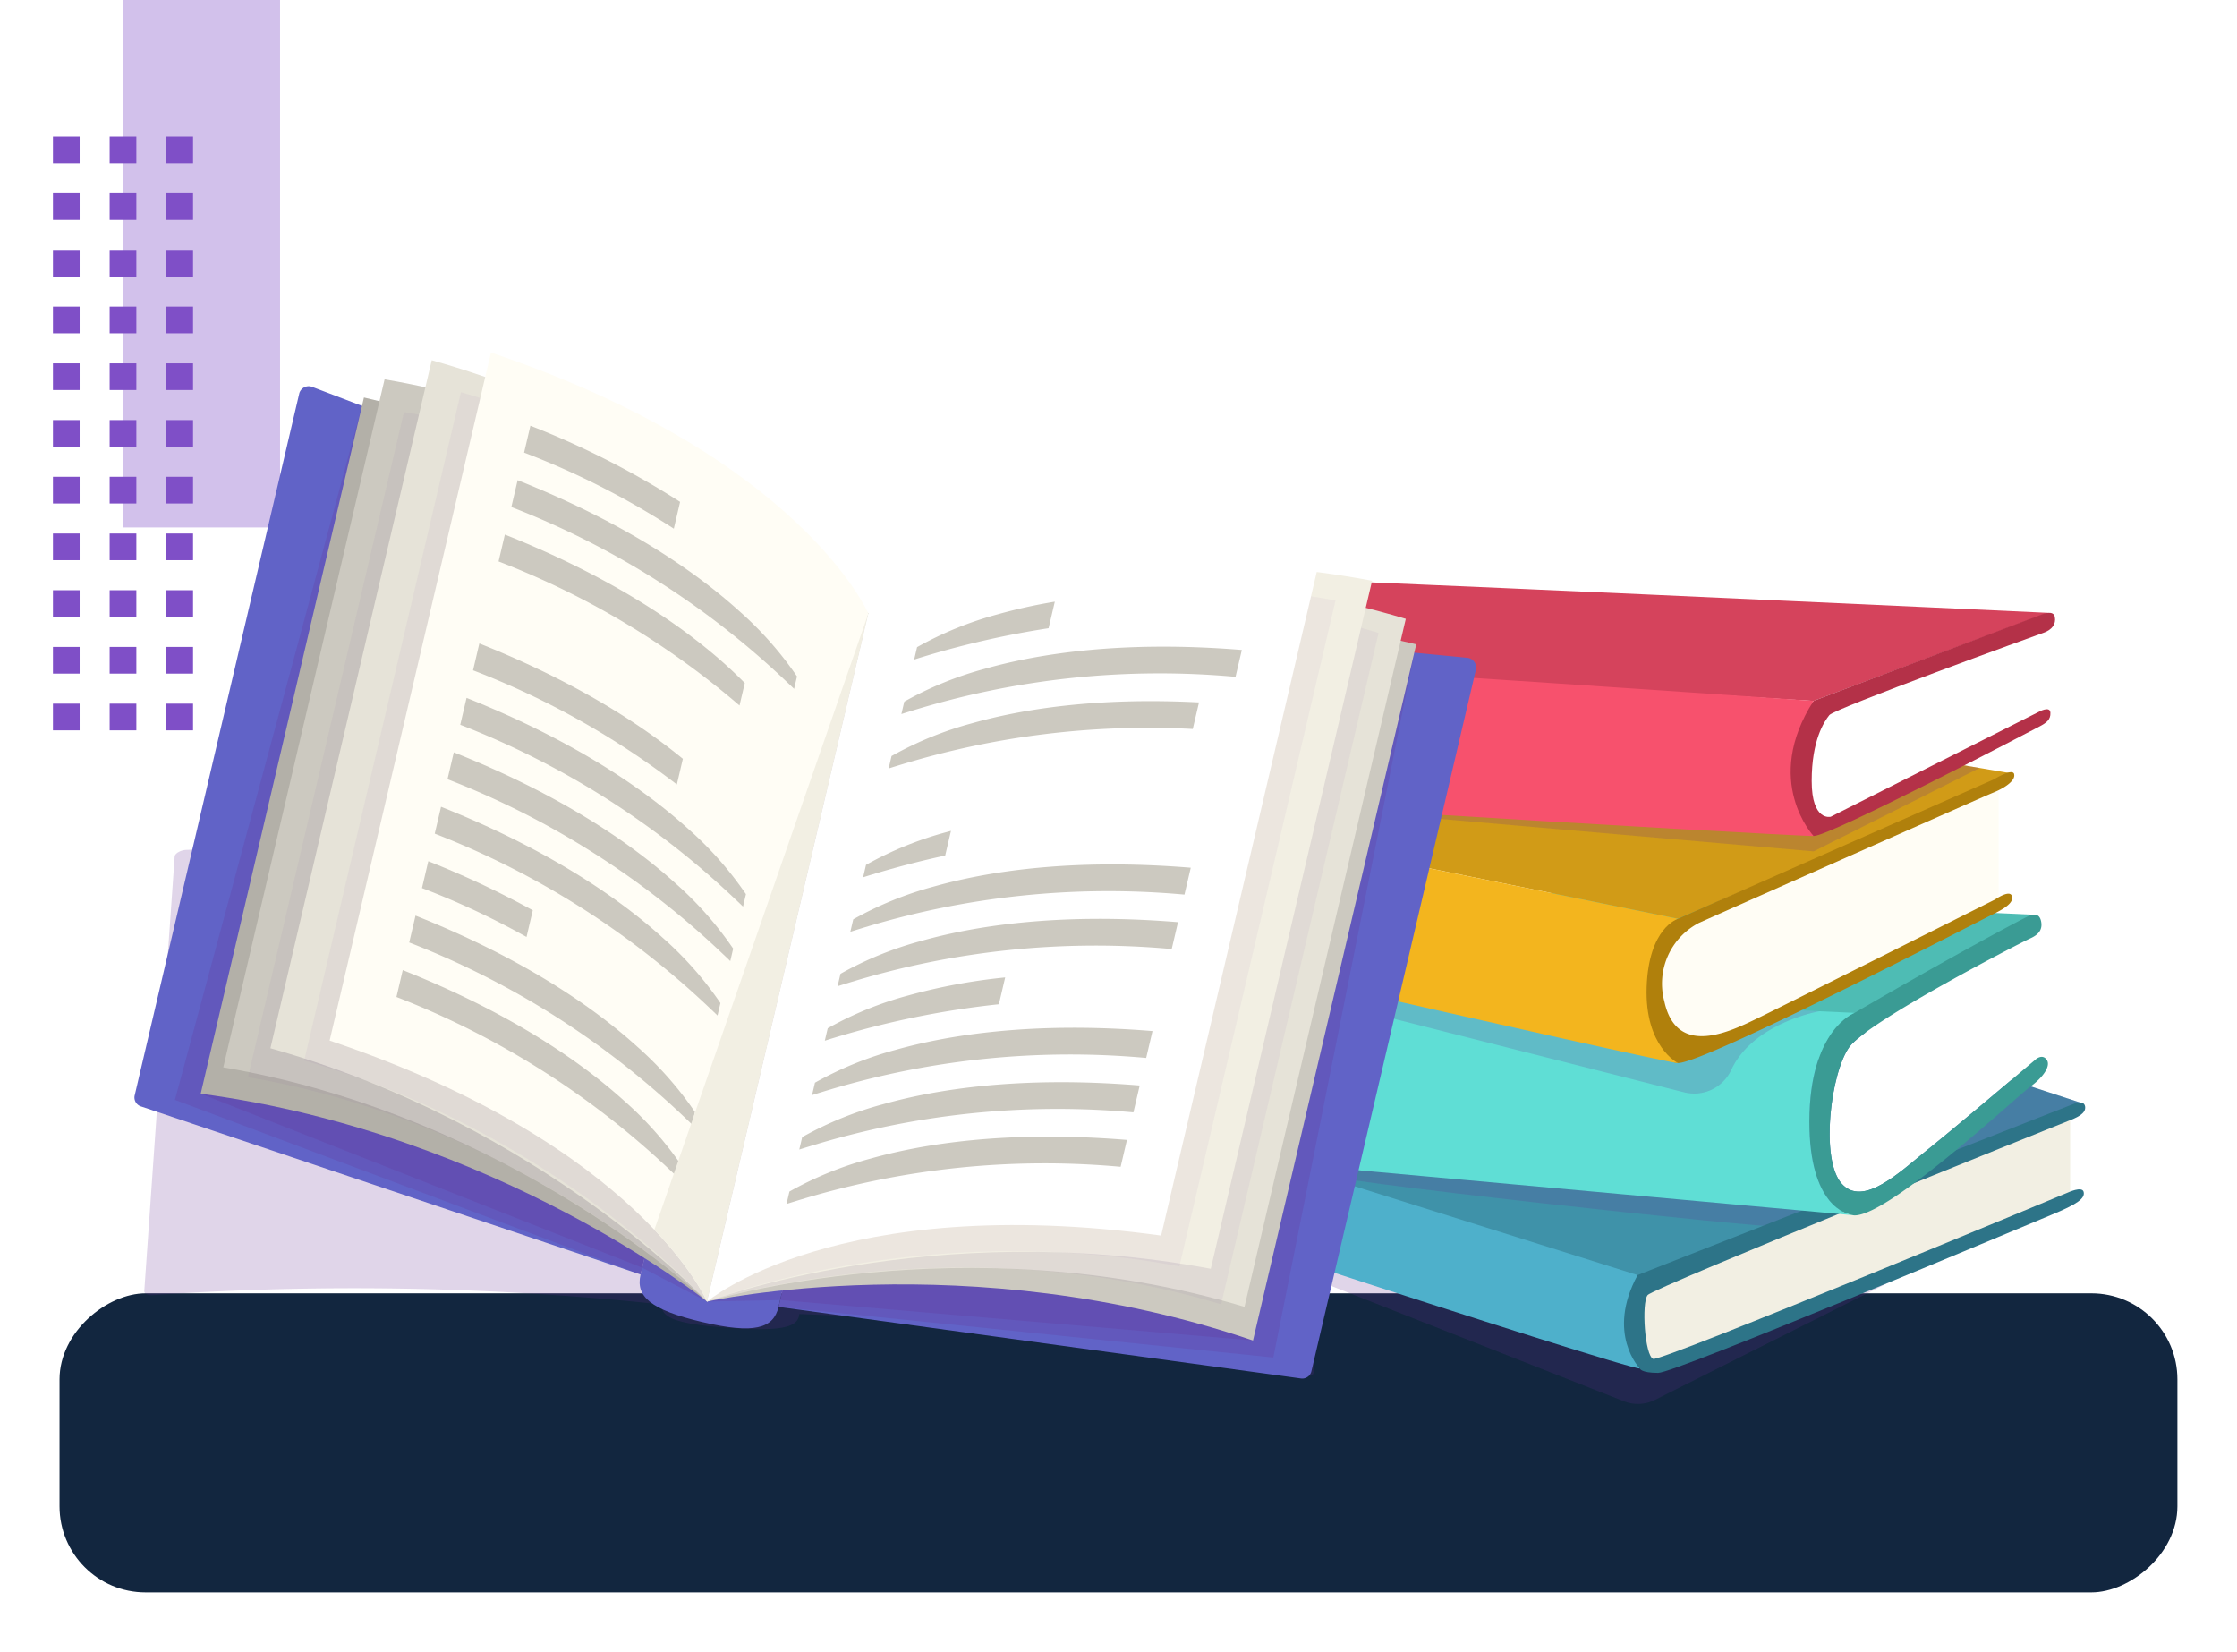 <svg xmlns="http://www.w3.org/2000/svg" xmlns:xlink="http://www.w3.org/1999/xlink" width="337.94" height="249.53" viewBox="0 0 337.94 249.53">
  <defs>
    <filter id="Rectángulo_45262" x="0" y="186.355" width="337.94" height="63.175" filterUnits="userSpaceOnUse">
      <feOffset dy="3" input="SourceAlpha"/>
      <feGaussianBlur stdDeviation="3" result="blur"/>
      <feFlood flood-opacity="0.161"/>
      <feComposite operator="in" in2="blur"/>
      <feComposite in="SourceGraphic"/>
    </filter>
  </defs>
  <g id="Grupo_154101" data-name="Grupo 154101" transform="translate(-277 -13079.745)">
    <g id="Grupo_152705" data-name="Grupo 152705" transform="translate(75.106 10863.241)">
      <g transform="matrix(1, 0, 0, 1, 201.89, 2216.5)" filter="url(#Rectángulo_45262)">
        <rect id="Rectángulo_45262-2" data-name="Rectángulo 45262" width="45.175" height="319.94" rx="13" transform="translate(328.94 192.36) rotate(90)" fill="#12263f"/>
      </g>
      <g id="Grupo_152570" data-name="Grupo 152570" transform="translate(209.894 2216.504)">
        <g id="Grupo_152551" data-name="Grupo 152551" transform="translate(0 110.318) rotate(-90)">
          <rect id="Rectángulo_45220" data-name="Rectángulo 45220" width="79.672" height="23.725" transform="translate(110.318 34.307) rotate(180)" fill="#d2c1eb"/>
          <g id="Grupo_152556" data-name="Grupo 152556" transform="translate(0 0)">
            <rect id="Rectángulo_45221" data-name="Rectángulo 45221" width="4.032" height="4.031" transform="translate(85.668)" fill="#7f4fc7"/>
            <rect id="Rectángulo_45222" data-name="Rectángulo 45222" width="4.031" height="4.031" transform="translate(77.102)" fill="#7f4fc7"/>
            <rect id="Rectángulo_45223" data-name="Rectángulo 45223" width="4.031" height="4.031" transform="translate(68.535)" fill="#7f4fc7"/>
            <rect id="Rectángulo_45224" data-name="Rectángulo 45224" width="4.031" height="4.031" transform="translate(59.968)" fill="#7f4fc7"/>
            <rect id="Rectángulo_45225" data-name="Rectángulo 45225" width="4.031" height="4.031" transform="translate(51.401)" fill="#7f4fc7"/>
            <rect id="Rectángulo_45226" data-name="Rectángulo 45226" width="4.031" height="4.031" transform="translate(42.834)" fill="#7f4fc7"/>
            <rect id="Rectángulo_45227" data-name="Rectángulo 45227" width="4.031" height="4.031" transform="translate(34.267)" fill="#7f4fc7"/>
            <rect id="Rectángulo_45228" data-name="Rectángulo 45228" width="4.031" height="4.031" transform="translate(25.701)" fill="#7f4fc7"/>
            <rect id="Rectángulo_45229" data-name="Rectángulo 45229" width="4.032" height="4.031" transform="translate(17.134)" fill="#7f4fc7"/>
            <rect id="Rectángulo_45230" data-name="Rectángulo 45230" width="4.031" height="4.031" transform="translate(8.567)" fill="#7f4fc7"/>
            <rect id="Rectángulo_45231" data-name="Rectángulo 45231" width="4.032" height="4.031" fill="#7f4fc7"/>
            <rect id="Rectángulo_45232" data-name="Rectángulo 45232" width="4.032" height="4.032" transform="translate(85.668 8.567)" fill="#7f4fc7"/>
            <rect id="Rectángulo_45233" data-name="Rectángulo 45233" width="4.031" height="4.032" transform="translate(77.102 8.567)" fill="#7f4fc7"/>
            <rect id="Rectángulo_45234" data-name="Rectángulo 45234" width="4.031" height="4.032" transform="translate(68.535 8.567)" fill="#7f4fc7"/>
            <rect id="Rectángulo_45235" data-name="Rectángulo 45235" width="4.031" height="4.032" transform="translate(59.968 8.567)" fill="#7f4fc7"/>
            <rect id="Rectángulo_45236" data-name="Rectángulo 45236" width="4.031" height="4.032" transform="translate(51.401 8.567)" fill="#7f4fc7"/>
            <rect id="Rectángulo_45237" data-name="Rectángulo 45237" width="4.031" height="4.032" transform="translate(42.834 8.567)" fill="#7f4fc7"/>
            <rect id="Rectángulo_45238" data-name="Rectángulo 45238" width="4.031" height="4.032" transform="translate(34.267 8.567)" fill="#7f4fc7"/>
            <rect id="Rectángulo_45239" data-name="Rectángulo 45239" width="4.031" height="4.032" transform="translate(25.701 8.567)" fill="#7f4fc7"/>
            <rect id="Rectángulo_45240" data-name="Rectángulo 45240" width="4.032" height="4.032" transform="translate(17.134 8.567)" fill="#7f4fc7"/>
            <rect id="Rectángulo_45241" data-name="Rectángulo 45241" width="4.031" height="4.032" transform="translate(8.567 8.567)" fill="#7f4fc7"/>
            <rect id="Rectángulo_45242" data-name="Rectángulo 45242" width="4.032" height="4.032" transform="translate(0 8.567)" fill="#7f4fc7"/>
            <rect id="Rectángulo_45243" data-name="Rectángulo 45243" width="4.032" height="4.031" transform="translate(85.668 17.134)" fill="#7f4fc7"/>
            <rect id="Rectángulo_45244" data-name="Rectángulo 45244" width="4.031" height="4.031" transform="translate(77.102 17.134)" fill="#7f4fc7"/>
            <rect id="Rectángulo_45245" data-name="Rectángulo 45245" width="4.031" height="4.031" transform="translate(68.535 17.134)" fill="#7f4fc7"/>
            <rect id="Rectángulo_45246" data-name="Rectángulo 45246" width="4.031" height="4.031" transform="translate(59.968 17.134)" fill="#7f4fc7"/>
            <rect id="Rectángulo_45247" data-name="Rectángulo 45247" width="4.031" height="4.031" transform="translate(51.401 17.134)" fill="#7f4fc7"/>
            <rect id="Rectángulo_45248" data-name="Rectángulo 45248" width="4.031" height="4.031" transform="translate(42.834 17.134)" fill="#7f4fc7"/>
            <rect id="Rectángulo_45249" data-name="Rectángulo 45249" width="4.031" height="4.031" transform="translate(34.267 17.134)" fill="#7f4fc7"/>
            <rect id="Rectángulo_45250" data-name="Rectángulo 45250" width="4.031" height="4.031" transform="translate(25.701 17.134)" fill="#7f4fc7"/>
            <rect id="Rectángulo_45251" data-name="Rectángulo 45251" width="4.032" height="4.031" transform="translate(17.134 17.134)" fill="#7f4fc7"/>
            <rect id="Rectángulo_45252" data-name="Rectángulo 45252" width="4.031" height="4.031" transform="translate(8.567 17.134)" fill="#7f4fc7"/>
            <rect id="Rectángulo_45253" data-name="Rectángulo 45253" width="4.032" height="4.031" transform="translate(0 17.134)" fill="#7f4fc7"/>
          </g>
        </g>
      </g>
    </g>
    <g id="Capa_1" transform="translate(288.298 13068.944)">
      <g id="Grupo_154113" data-name="Grupo 154113" transform="translate(9 64.056)">
        <path id="Trazado_195887" data-name="Trazado 195887" d="M329.758,216.653l-62.321,31.291a5.746,5.746,0,0,1-4.684.211l-85.742-33.771Z" transform="translate(-37.718 -89.751)" fill="#662d91" opacity="0.2"/>
        <g id="Grupo_154109" data-name="Grupo 154109" transform="translate(123.637 33.977)">
          <g id="Grupo_154104" data-name="Grupo 154104" transform="translate(3.735 47.672)">
            <path id="Trazado_195888" data-name="Trazado 195888" d="M348.151,202.6v13.127s-61.079,26.29-63.14,25.458-4.182-10.671-1.3-13.128S348.151,202.6,348.151,202.6Z" transform="translate(-183.088 -169.385)" fill="#f2efe3"/>
            <path id="Trazado_195889" data-name="Trazado 195889" d="M163.4,189.133c.6,1.25,97.169,32.427,98.588,32.072,0,0,47.23-17.777,67.78-26.891L232.6,162.538S162.357,186.957,163.4,189.133Z" transform="translate(-162.762 -162.537)" fill="#3f92a9"/>
            <path id="Trazado_195890" data-name="Trazado 195890" d="M222.965,204.636c.6,1.25,69.518,8.618,70.938,8.263,0,0,25.491-9.471,46.04-18.585l-97.161-31.777S221.924,202.46,222.965,204.636Z" transform="translate(-172.939 -162.537)" fill="#662d91" opacity="0.2"/>
            <path id="Trazado_195891" data-name="Trazado 195891" d="M163.043,207.118c.6,1.25,98.221,33.054,99.641,32.7,0,0-2.878-5.068-.332-14.1l-99.083-31.1S162,204.942,163.043,207.118Z" transform="translate(-162.633 -168.02)" fill="#4eb0cb"/>
            <path id="Trazado_195892" data-name="Trazado 195892" d="M282.488,226.755l65.767-25.815s1.657-.767,1.837.354-1.435,1.748-2.6,2.2-62.531,25.116-63.484,26.281-.424,9.212.847,9.636,62.582-25.1,62.582-25.1,2.224-1.059,2.436-.106-.847,1.8-4.977,3.494-56.652,23.826-59.3,23.826-2.775-.672-2.775-.672S277.686,235.6,282.488,226.755Z" transform="translate(-182.769 -169.058)" fill="#2d7488"/>
          </g>
          <path id="Trazado_195893" data-name="Trazado 195893" d="M321.18,165.217a6.247,6.247,0,0,0,1.032.095c-.029,0-.085-.006-.163-.016Z" transform="translate(-185.998 -115.324)" fill="#692d91"/>
          <g id="Grupo_154106" data-name="Grupo 154106" transform="translate(7.768 45.385)">
            <path id="Trazado_195894" data-name="Trazado 195894" d="M319.542,169.458a1.753,1.753,0,0,1,.633-.367,8.842,8.842,0,0,1,3.935-3.751l-123.629-5.562-27.145,14.813L288.782,190.93C294.919,179.905,310.419,177.583,319.542,169.458Z" transform="translate(-168.496 -159.779)" fill="#4ebcb4"/>
            <g id="Grupo_154105" data-name="Grupo 154105" transform="translate(121.637 5.541)">
              <path id="Trazado_195895" data-name="Trazado 195895" d="M320.887,187.188c-2.825,3.892-4.425,16.953-1.173,20.631s8.85-1.813,12.795-4.958c3.35-2.671,12.887-10.722,15.687-13.089V170.8l-.034.016C346.947,171.341,323.712,183.3,320.887,187.188Z" transform="translate(-314.844 -167.203)" fill="#fff"/>
              <path id="Trazado_195896" data-name="Trazado 195896" d="M350.056,188.366c-.693-.96-1.706,0-1.706,0l-.786.665c-2.8,2.368-12.337,10.418-15.687,13.089-3.945,3.145-9.543,8.636-12.795,4.958s-1.653-16.74,1.173-20.631,26.06-15.846,27.275-16.375l.034-.016c1.194-.529,1.926-1.274,1.649-2.6s-1.246-.935-1.527-.935-11.73,6.088-26.641,14.776c0,0-4.69,1.679-6.3,10.234a33.645,33.645,0,0,0-.535,6.22,31.615,31.615,0,0,0,.455,5.622c1.346,7.443,5.289,8.381,6.19,8.5l.187.017c5.321,0,24.587-18.028,26.506-19.414S350.749,189.325,350.056,188.366Z" transform="translate(-314.213 -166.462)" fill="#3a9b94"/>
            </g>
            <path id="Trazado_195897" data-name="Trazado 195897" d="M289.135,199.66c0-14.02,6.832-16.454,6.832-16.454l-123.629-5.562s-10.892,10.66,0,24.912L294.912,213.7l.869.079C294.689,213.639,289.135,212.3,289.135,199.66Z" transform="translate(-167.498 -162.832)" fill="#5fded5"/>
            <path id="Trazado_195898" data-name="Trazado 195898" d="M234.562,180.4l.953,3.582,46.192,11.707a6.171,6.171,0,0,0,7.1-3.415c3.326-7.106,13.295-8.835,13.295-8.835Z" transform="translate(-178.961 -163.303)" fill="#662d91" opacity="0.2"/>
          </g>
          <path id="Trazado_195899" data-name="Trazado 195899" d="M322.39,165.329h.024l-.187-.017C322.306,165.323,322.362,165.327,322.39,165.329Z" transform="translate(-186.177 -115.34)" fill="#7739a6"/>
          <g id="Grupo_154107" data-name="Grupo 154107" transform="translate(0 11.114)">
            <path id="Trazado_195900" data-name="Trazado 195900" d="M337.817,142.831v18.03l-44.4,21.6-7.543-4.8L285.018,169l6.772-6.358Z" transform="translate(-179.817 -122.612)" fill="#fffdf5"/>
            <path id="Trazado_195901" data-name="Trazado 195901" d="M318.9,136.981,209.578,118.443l-48.768,18.65,107.338,21.79Z" transform="translate(-158.586 -118.443)" fill="#d19b17"/>
            <path id="Trazado_195902" data-name="Trazado 195902" d="M288.634,148.7,313.7,136.1,209.578,118.443l-48.768,18.65,50.333,4.867Z" transform="translate(-158.586 -118.443)" fill="#662d91" opacity="0.2"/>
            <path id="Trazado_195903" data-name="Trazado 195903" d="M288.477,162.653,336.2,141.582s2.738-1.711,3.031-.831-1.076,2-3.129,2.836-44.389,19.649-44.389,19.649a10.323,10.323,0,0,0-5.3,11.9c1.887,8.637,10.161,4.427,14.08,2.54s35.854-17.927,35.854-17.927,2.177-1.524,2.54-.581-.8,1.814-2.9,2.831-43.418,22.452-47.51,22.439-8.738-14.456-8.738-14.456l5.879-6.532Z" transform="translate(-178.914 -122.213)" fill="#b0800c"/>
            <path id="Trazado_195904" data-name="Trazado 195904" d="M160.352,140.938c-1.529,1.223-4.128,13,0,19.419,0,0,105.809,24.312,107.338,24.159,0,0-5.046-2.446-4.74-11.468s4.74-10.321,4.74-10.321Z" transform="translate(-158.128 -122.288)" fill="#f3b51e"/>
          </g>
          <g id="Grupo_154108" data-name="Grupo 154108" transform="translate(2.562)">
            <path id="Trazado_195905" data-name="Trazado 195905" d="M348.784,113.781v14.152s-31.3,16.329-32.985,16.22-5.28-15.785,0-17.962S348.784,113.781,348.784,113.781Z" transform="translate(-187.167 -106.532)" fill="#fff"/>
            <path id="Trazado_195906" data-name="Trazado 195906" d="M162.633,116s36.578-10.714,39.337-10.953,122.368,5.327,122.368,5.327l-35.392,13.3Z" transform="translate(-161.46 -105.037)" fill="#d5435c"/>
            <path id="Trazado_195907" data-name="Trazado 195907" d="M313.884,124.77l34.65-13.118s1.587-.624,1.787.444-.4,1.937-1.736,2.4-31.519,11.419-32.321,12.421-2.671,3.806-2.671,9.95,2.871,5.409,2.871,5.409l31.386-15.826s1.736-1,1.8.1-.668,1.568-1.669,2.1-31.73,16.626-34.1,16.532-6.234-7.116-5.165-11.457S313.884,124.77,313.884,124.77Z" transform="translate(-186.399 -106.137)" fill="#b43148"/>
            <path id="Trazado_195908" data-name="Trazado 195908" d="M288.7,125.914s-125.16-8.663-126.312-7.673-2.178,17.82.625,19.553,121.975,8.539,125.687,8.539C288.7,146.333,280.907,138.042,288.7,125.914Z" transform="translate(-161.218 -107.281)" fill="#f7516d"/>
          </g>
        </g>
        <g id="Grupo_154112" data-name="Grupo 154112">
          <path id="Trazado_195909" data-name="Trazado 195909" d="M190.408,164.887q-3.759-.695-7.529-1.324l.055-.781c-.774-.2-1.531-.377-2.3-.562l.143-2.047c-2.008-.578-3.994-1.093-5.968-1.571l.177-2.536c-2.748-.562-5.444-1.03-8.092-1.424l.16-2.286c-47.377-6.552-63.327,7.015-63.262,6.474-.011.545-13.917-15.11-61.745-15.215l-.16,2.286c-2.677.021-5.412.11-8.211.284l-.177,2.536c-2.021.2-4.06.433-6.129.725l-.143,2.047c-.784.077-1.558.15-2.352.237l-.055.781q-3.82.1-7.64.263c-.9.039-1.748.525-1.783,1.022l-4.587,65.6c-.029.414.524.686,1.282.634a443.2,443.2,0,0,1,76.885,1.4h0c-.143,2.049,2.378,3,10.191,3.53,7.811.565,10.44-.028,10.583-2.077a443.2,443.2,0,0,1,76.332,9.315c.744.157,1.329-.035,1.358-.45l4.587-65.6C192.066,165.65,191.3,165.052,190.408,164.887Z" transform="translate(-9.31 -77.655)" fill="#662d91" opacity="0.2"/>
          <path id="Trazado_195910" data-name="Trazado 195910" d="M110.269,98.643,35.954,70.332a1.485,1.485,0,0,0-2.028.892L9.032,177.381A1.427,1.427,0,0,0,10.063,179l75.415,25.367Z" transform="translate(-9 -65.109)" fill="#6163c7"/>
          <path id="Trazado_195911" data-name="Trazado 195911" d="M132.388,127.436,122.3,123.552l-21.089,89.931c-.772,3.293,1.474,5.339,9.312,7.177s10.76,1,11.532-2.289l21.089-89.931Z" transform="translate(-24.738 -74.225)" fill="#6163c7"/>
          <path id="Trazado_195912" data-name="Trazado 195912" d="M151.178,110.4l79.155,7.677a1.485,1.485,0,0,1,1.42,1.7L206.859,225.934a1.427,1.427,0,0,1-1.643.991l-78.831-10.8Z" transform="translate(-29.065 -71.977)" fill="#6163c7"/>
          <path id="Trazado_195913" data-name="Trazado 195913" d="M222.418,117.308l-71.24-6.909L126.386,216.122l74.738,7.652Z" transform="translate(-29.065 -71.977)" fill="#662d91" opacity="0.2"/>
          <path id="Trazado_195914" data-name="Trazado 195914" d="M44.647,73.769l66.886,25.481L86.741,204.974,16.393,178.6Z" transform="translate(-10.264 -65.716)" fill="#662d91" opacity="0.2"/>
          <path id="Trazado_195915" data-name="Trazado 195915" d="M97.58,222.293l-9.8-5.116L21.086,190.9l30.626-39.714L95.538,178.83Z" transform="translate(-11.066 -78.948)" fill="#662d91" opacity="0.2"/>
          <path id="Trazado_195916" data-name="Trazado 195916" d="M113.351,228.026,124.4,227.8l71.428,6.111-9.779-49.188L134.5,190Z" transform="translate(-26.837 -84.681)" fill="#662d91" opacity="0.2"/>
          <path id="Trazado_195917" data-name="Trazado 195917" d="M121.949,104.878s-26.638-21.01-76.2-32.633l-24.66,105.16c44.984,5.989,76.494,31.4,76.494,31.4Z" transform="translate(-11.066 -65.455)" fill="#b3b0a8"/>
          <path id="Trazado_195918" data-name="Trazado 195918" d="M98.284,208.235s-29.5-27.976-73.082-35.375L49.57,68.938c43.586,7.4,73.082,35.375,73.082,35.375Z" transform="translate(-11.769 -64.89)" fill="#ccc9c0"/>
          <path id="Trazado_195919" data-name="Trazado 195919" d="M99.055,209.253s-27.935-26.91-69.343-33.891L53.271,74.895c41.407,6.981,69.343,33.892,69.343,33.892Z" transform="translate(-12.54 -65.908)" fill="#662d91" opacity="0.05"/>
          <path id="Trazado_195920" data-name="Trazado 195920" d="M99.752,207.64s-24.817-26.662-65.961-38.264L58.16,65.453c41.145,11.6,65.961,38.264,65.961,38.264" transform="translate(-13.237 -64.295)" fill="#e6e3d8"/>
          <path id="Trazado_195921" data-name="Trazado 195921" d="M100.8,208.636S78.032,183.051,39.95,172.223L63.62,71.281c38.083,10.828,60.855,36.413,60.855,36.413" transform="translate(-14.29 -65.291)" fill="#662d91" opacity="0.05"/>
          <path id="Trazado_195922" data-name="Trazado 195922" d="M101.6,207.4S91.44,183.743,44.581,167.978L68.95,64.056c46.86,15.765,57.016,39.423,57.016,39.423Z" transform="translate(-15.082 -64.056)" fill="#fffdf5"/>
          <g id="Grupo_154110" data-name="Grupo 154110" transform="translate(39.593 11.046)">
            <path id="Trazado_195923" data-name="Trazado 195923" d="M103.582,88.884a128.729,128.729,0,0,0-22.616-11.5l-.952,4.059a120.764,120.764,0,0,1,22.619,11.494Z" transform="translate(-60.732 -77.379)" fill="#ccc9c0"/>
            <path id="Trazado_195924" data-name="Trazado 195924" d="M120.406,118.828q-.534-.521-1.1-1.051a126.78,126.78,0,0,0-41.619-26.42L78.64,87.3c16.919,6.735,27.426,14.294,33.489,19.786a52.745,52.745,0,0,1,8.717,9.865Z" transform="translate(-60.334 -79.074)" fill="#ccc9c0"/>
            <path id="Trazado_195925" data-name="Trazado 195925" d="M112.561,119.646c-.833-.846-1.746-1.729-2.757-2.645-6.063-5.492-16.57-13.051-33.49-19.786l-.952,4.059a124.75,124.75,0,0,1,36.4,21.759Z" transform="translate(-59.937 -80.77)" fill="#ccc9c0"/>
            <path id="Trazado_195926" data-name="Trazado 195926" d="M102.409,134.477c-6.315-5.182-16.139-11.61-30.746-17.424l-.952,4.059a122.9,122.9,0,0,1,30.79,17.238Z" transform="translate(-59.142 -84.16)" fill="#ccc9c0"/>
            <path id="Trazado_195927" data-name="Trazado 195927" d="M111.1,158.5q-.534-.521-1.1-1.051a126.781,126.781,0,0,0-41.619-26.42l.952-4.059c16.919,6.735,27.426,14.294,33.49,19.786a52.755,52.755,0,0,1,8.717,9.865Z" transform="translate(-58.744 -85.856)" fill="#ccc9c0"/>
            <path id="Trazado_195928" data-name="Trazado 195928" d="M108.777,168.419q-.534-.521-1.1-1.051a126.78,126.78,0,0,0-41.619-26.42l.952-4.059c16.919,6.735,27.426,14.294,33.489,19.786a52.744,52.744,0,0,1,8.717,9.865Z" transform="translate(-58.347 -87.551)" fill="#ccc9c0"/>
            <path id="Trazado_195929" data-name="Trazado 195929" d="M106.451,178.339q-.534-.521-1.1-1.051a126.779,126.779,0,0,0-41.619-26.42l.952-4.059c16.919,6.735,27.426,14.294,33.49,19.786a52.743,52.743,0,0,1,8.717,9.865Z" transform="translate(-57.949 -89.246)" fill="#ccc9c0"/>
            <path id="Trazado_195930" data-name="Trazado 195930" d="M78.148,164.142a138.377,138.377,0,0,0-15.788-7.415l-.952,4.059A119.449,119.449,0,0,1,77.2,168.171Z" transform="translate(-57.551 -90.942)" fill="#ccc9c0"/>
            <path id="Trazado_195931" data-name="Trazado 195931" d="M101.8,198.176q-.534-.521-1.1-1.051A126.78,126.78,0,0,0,59.081,170.7l.952-4.059c16.919,6.735,27.426,14.294,33.49,19.786a52.753,52.753,0,0,1,8.717,9.865Z" transform="translate(-57.154 -92.637)" fill="#ccc9c0"/>
            <path id="Trazado_195932" data-name="Trazado 195932" d="M99.474,208.094q-.534-.521-1.1-1.051a126.781,126.781,0,0,0-41.619-26.42l.952-4.059C74.627,183.3,85.134,190.858,91.2,196.349a52.746,52.746,0,0,1,8.717,9.865Z" transform="translate(-56.756 -94.332)" fill="#ccc9c0"/>
          </g>
          <path id="Trazado_195933" data-name="Trazado 195933" d="M103.748,204.685c6.035,6.361,7.961,10.843,7.961,10.843l24.369-103.922Z" transform="translate(-25.195 -72.183)" fill="#f2efe3"/>
          <path id="Trazado_195934" data-name="Trazado 195934" d="M137.72,111.178s33.2-6.978,82.767,4.645l-24.66,105.159C152.869,206.35,113.35,215.1,113.35,215.1Z" transform="translate(-26.836 -71.755)" fill="#ccc9c0"/>
          <path id="Trazado_195935" data-name="Trazado 195935" d="M113.351,214.481s38.858-11.947,81.19.8L218.91,111.361c-42.331-12.749-81.19-.8-81.19-.8Z" transform="translate(-26.837 -71.136)" fill="#e6e3d8"/>
          <path id="Trazado_195936" data-name="Trazado 195936" d="M113.351,214.987s37.227-11.822,77.664.415L214.8,113.988c-40.438-12.237-77.664-.415-77.664-.415Z" transform="translate(-26.837 -71.642)" fill="#662d91" opacity="0.05"/>
          <path id="Trazado_195937" data-name="Trazado 195937" d="M113.351,213.978s34.082-12.85,76.1-4.952L213.816,105.1c-42.013-7.9-76.1,4.952-76.1,4.952Z" transform="translate(-26.837 -70.633)" fill="#f2efe3"/>
          <path id="Trazado_195938" data-name="Trazado 195938" d="M113.351,214.651s32.036-12.657,71.358-5.327l23.583-100.566c-39.322-7.33-71.358,5.327-71.358,5.327Z" transform="translate(-26.837 -71.306)" fill="#662d91" opacity="0.05"/>
          <path id="Trazado_195939" data-name="Trazado 195939" d="M113.351,213.146s19.614-16.677,68.6-9.967L206.318,99.257c-48.983-6.71-68.6,9.967-68.6,9.967Z" transform="translate(-26.837 -69.8)" fill="#fff"/>
          <g id="Grupo_154111" data-name="Grupo 154111" transform="translate(98.52 37.63)">
            <path id="Trazado_195940" data-name="Trazado 195940" d="M172.341,109.444a80.6,80.6,0,0,0-8.616,1.906,52.742,52.742,0,0,0-12.194,4.962l-.441,1.879q.71-.229,1.452-.453a136.206,136.206,0,0,1,18.859-4.285Z" transform="translate(-131.808 -109.444)" fill="#ccc9c0"/>
            <path id="Trazado_195941" data-name="Trazado 195941" d="M148.764,127.815q.71-.229,1.451-.453a126.78,126.78,0,0,1,49.025-5.164l.952-4.059c-18.149-1.488-30.922.612-38.794,2.836a52.742,52.742,0,0,0-12.194,4.962Z" transform="translate(-131.41 -110.845)" fill="#ccc9c0"/>
            <path id="Trazado_195942" data-name="Trazado 195942" d="M193.325,127.754c-15.756-.822-27.054,1.106-34.252,3.139a52.748,52.748,0,0,0-12.194,4.962l-.441,1.879q.71-.229,1.451-.453a127.909,127.909,0,0,1,44.494-5.514Z" transform="translate(-131.012 -112.54)" fill="#ccc9c0"/>
            <path id="Trazado_195943" data-name="Trazado 195943" d="M155.063,151.2c-.217.059-.432.118-.642.177a52.749,52.749,0,0,0-12.194,4.962l-.441,1.879q.71-.229,1.452-.453c3.481-1.051,7.136-2.012,10.949-2.833Z" transform="translate(-130.217 -116.582)" fill="#ccc9c0"/>
            <path id="Trazado_195944" data-name="Trazado 195944" d="M139.461,167.489q.71-.229,1.451-.453a126.779,126.779,0,0,1,49.025-5.164l.952-4.059c-18.149-1.488-30.922.612-38.794,2.836A52.75,52.75,0,0,0,139.9,165.61Z" transform="translate(-129.82 -117.626)" fill="#ccc9c0"/>
            <path id="Trazado_195945" data-name="Trazado 195945" d="M137.135,177.407q.71-.229,1.451-.453a126.779,126.779,0,0,1,49.025-5.164l.952-4.059c-18.149-1.488-30.922.612-38.794,2.836a52.744,52.744,0,0,0-12.194,4.962Z" transform="translate(-129.422 -119.321)" fill="#ccc9c0"/>
            <path id="Trazado_195946" data-name="Trazado 195946" d="M162.058,177.9a87.189,87.189,0,0,0-14.614,2.716,52.746,52.746,0,0,0-12.194,4.962l-.441,1.879q.71-.229,1.452-.453a133.991,133.991,0,0,1,24.848-5.054Z" transform="translate(-129.025 -121.145)" fill="#ccc9c0"/>
            <path id="Trazado_195947" data-name="Trazado 195947" d="M132.484,197.244q.71-.229,1.452-.453a126.78,126.78,0,0,1,49.025-5.164l.952-4.059c-18.149-1.488-30.922.612-38.794,2.836a52.746,52.746,0,0,0-12.194,4.962Z" transform="translate(-128.627 -122.712)" fill="#ccc9c0"/>
            <path id="Trazado_195948" data-name="Trazado 195948" d="M130.158,207.162q.71-.229,1.452-.453a126.777,126.777,0,0,1,49.025-5.164l.952-4.059c-18.149-1.488-30.922.612-38.794,2.836a52.75,52.75,0,0,0-12.194,4.962Z" transform="translate(-128.23 -124.407)" fill="#ccc9c0"/>
            <path id="Trazado_195949" data-name="Trazado 195949" d="M127.832,217.081q.71-.229,1.451-.453a126.781,126.781,0,0,1,49.025-5.164l.952-4.059c-18.149-1.488-30.922.612-38.794,2.836a52.747,52.747,0,0,0-12.194,4.962Z" transform="translate(-127.832 -126.103)" fill="#ccc9c0"/>
          </g>
        </g>
      </g>
    </g>
  </g>
</svg>
